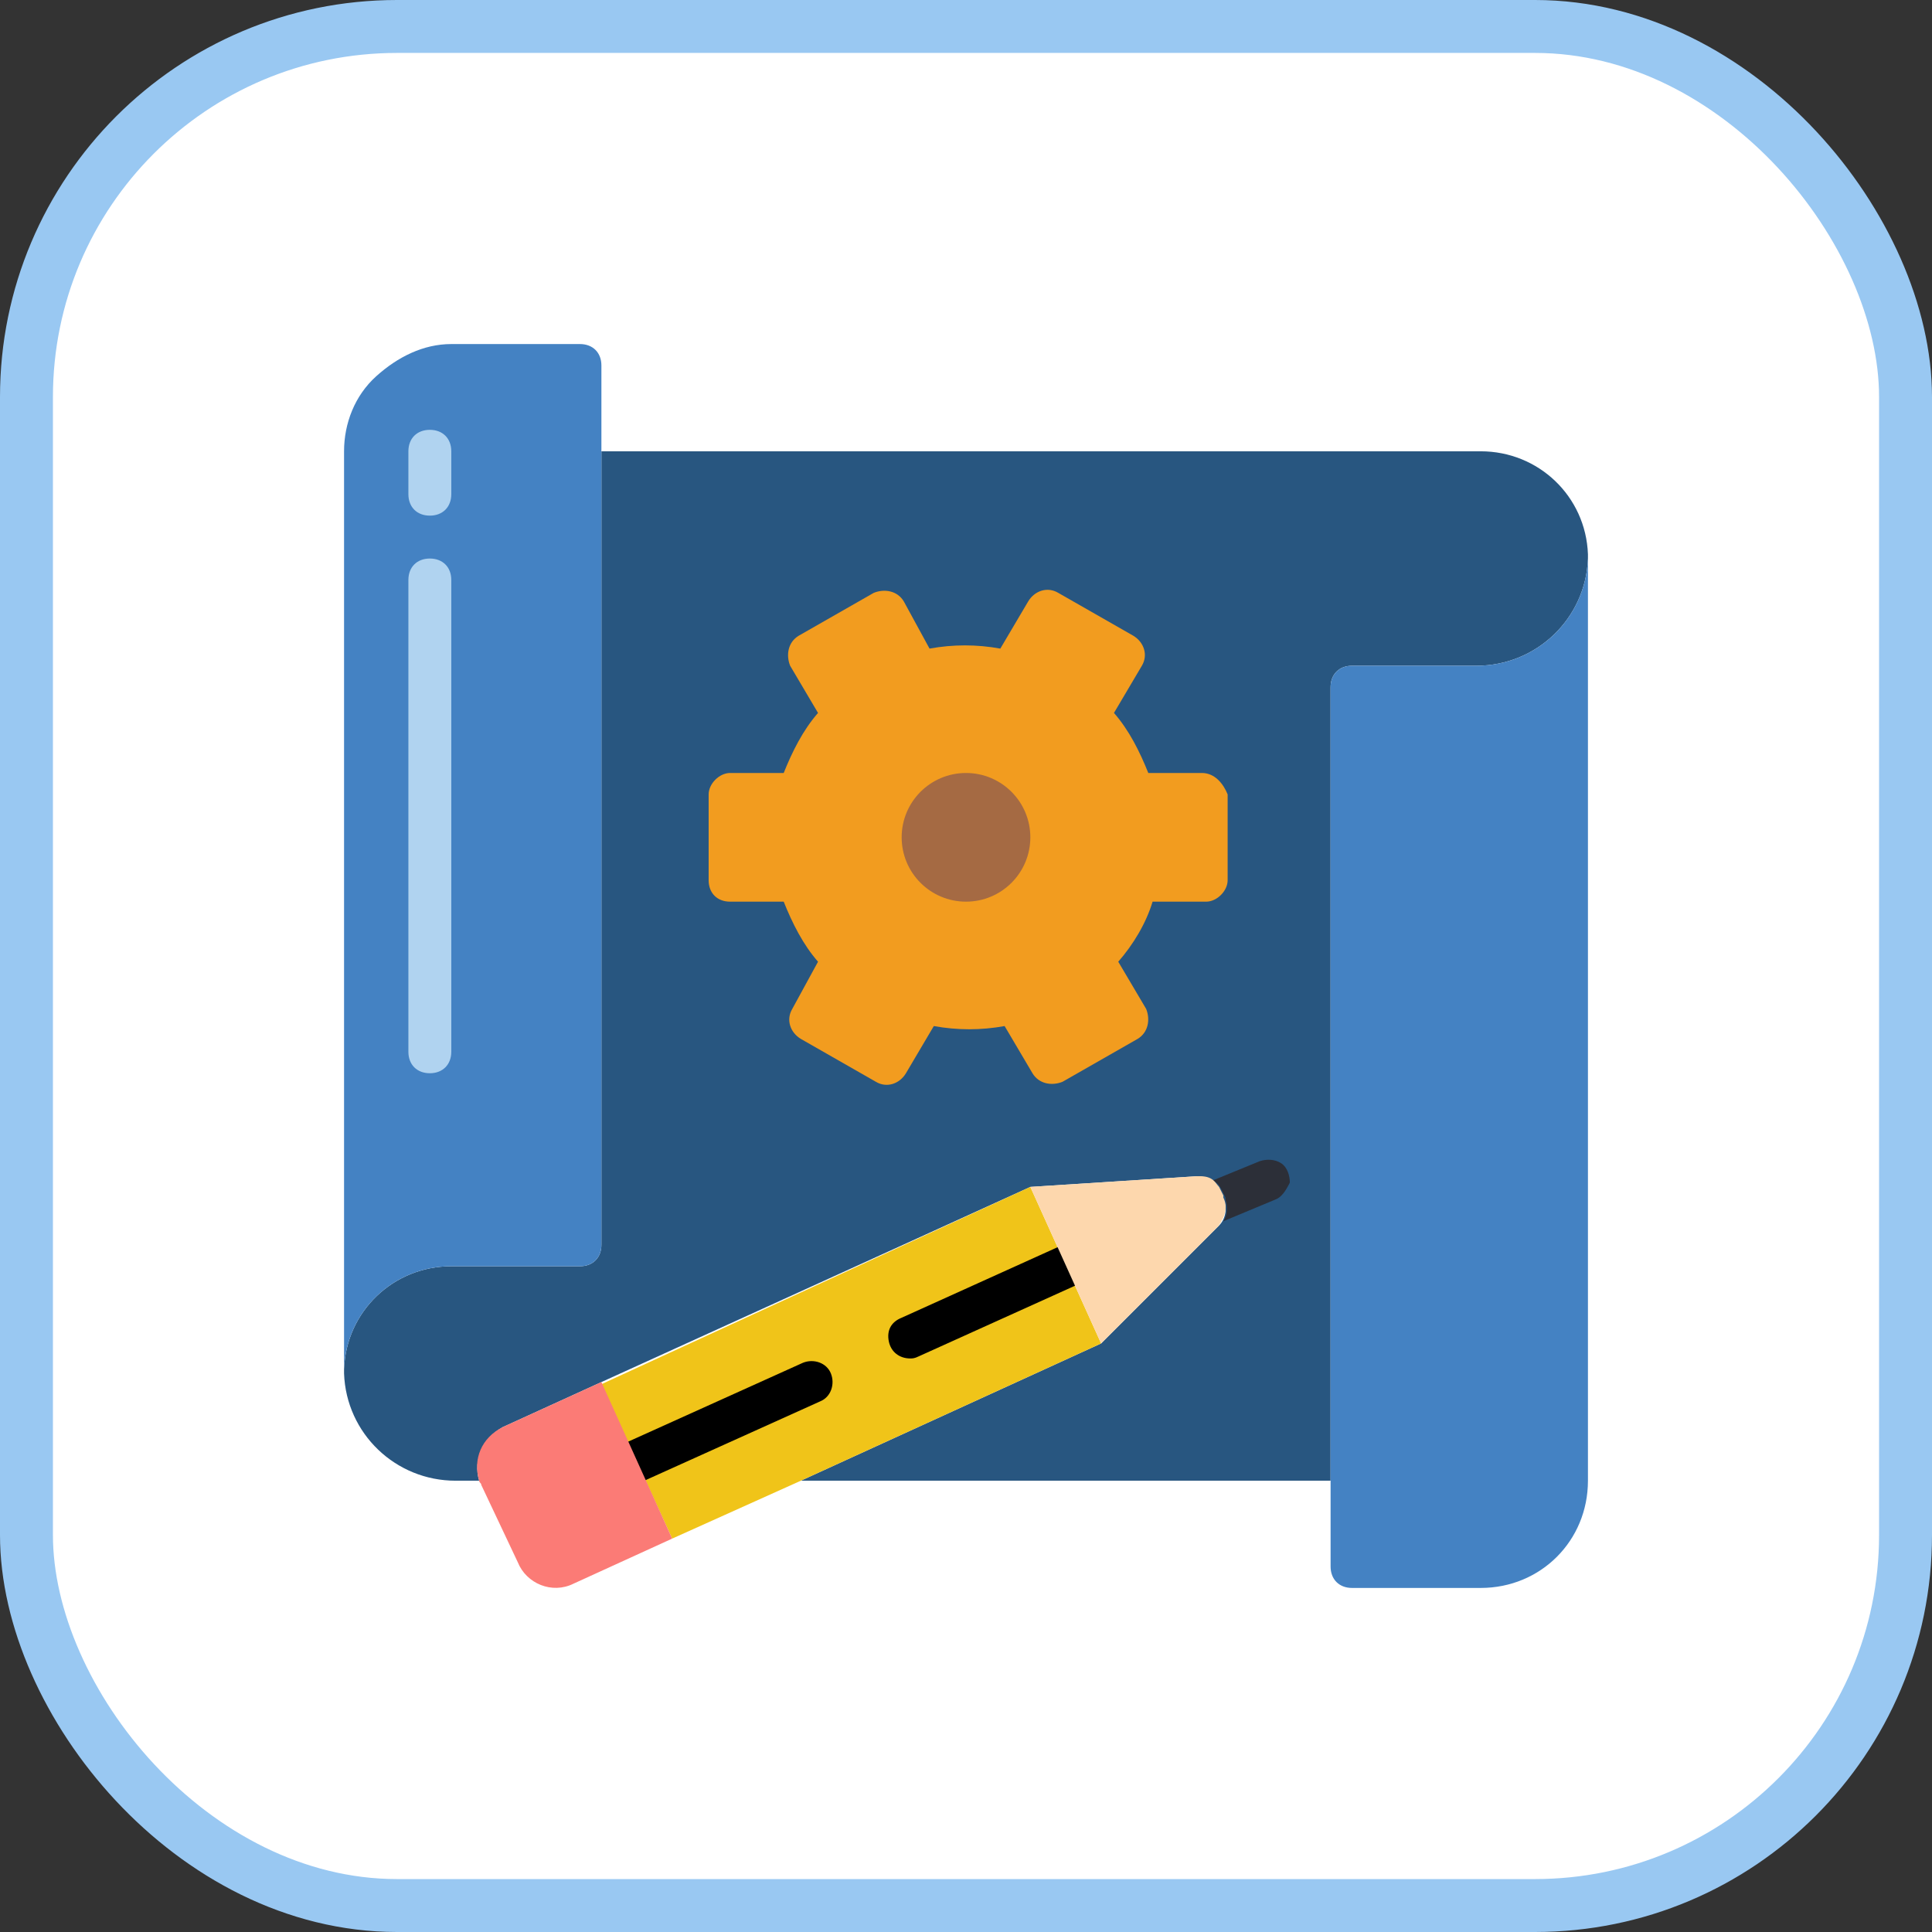 <?xml version="1.0" encoding="UTF-8"?>
<svg width="73px" height="73px" viewBox="0 0 73 73" version="1.1" xmlns="http://www.w3.org/2000/svg" xmlns:xlink="http://www.w3.org/1999/xlink">
    <rect x="0" y="0" width="73" height="73" fill="#333333" stroke="none"/>
    <!-- Generator: Sketch 51.3 (57544) - http://www.bohemiancoding.com/sketch -->
    <title>architecture-and-paradigms/architecture/prototype</title>
    <desc>Created with Sketch.</desc>
    <defs></defs>
    <g id="architecture-and-paradigms/architecture/prototype" stroke="none" stroke-width="1" fill="none" fill-rule="evenodd">
        <g id="container" transform="translate(2, 2)" fill="#FFFFFF" fill-rule="nonzero" stroke="#99C8F2" stroke-width="2">
            <rect id="mask" x="-1" y="-1" width="71" height="71" rx="14"></rect>
        </g>
        <g id="blueprint-(2)" transform="translate(13, 13)" fill-rule="nonzero">
            <path d="M47,7.942 L47,8.104 C46.919,10.372 45.055,12.155 42.786,12.155 L38.086,12.155 C37.6,12.155 37.276,12.479 37.276,12.966 L37.276,42.948 L17.26,42.948 L28.605,37.762 L33.062,33.305 C33.305,33.062 33.386,32.657 33.224,32.333 L33.062,31.928 C32.9,31.604 32.576,31.442 32.252,31.442 L25.931,31.847 L9.724,39.221 L5.997,40.922 C5.267,41.328 4.862,42.138 5.105,42.948 L4.214,42.948 C1.945,42.948 0.081,41.166 1.13686838e-13,38.896 L1.13686838e-13,38.734 C0.081,36.547 1.864,34.845 4.052,34.845 L8.914,34.845 C9.4,34.845 9.724,34.521 9.724,34.034 L9.724,4.052 L42.948,4.052 C45.136,4.052 46.919,5.753 47,7.942 Z" id="Shape" fill="#285680"></path>
            <path d="M47,8.104 L47,42.948 C47,45.217 45.217,47 42.948,47 L38.086,47 C37.6,47 37.276,46.676 37.276,46.19 L37.276,12.966 C37.276,12.479 37.6,12.155 38.086,12.155 L42.786,12.155 C45.055,12.155 46.919,10.372 47,8.104 Z" id="Shape" fill="#4482C3"></path>
            <path d="M9.724,0.81 L9.724,34.034 C9.724,34.521 9.4,34.845 8.914,34.845 L4.052,34.845 C1.864,34.845 0.081,36.547 0,38.734 L0,4.052 C0,2.998 0.405,1.945 1.216,1.216 C2.026,0.486 2.998,2.84217094e-14 4.052,2.84217094e-14 L8.914,2.84217094e-14 C9.4,2.84217094e-14 9.724,0.324 9.724,0.81 Z" id="Shape" fill="#4482C3"></path>
            <path d="M32.414,16.207 L30.388,16.207 C30.064,15.396 29.659,14.586 29.091,13.938 L30.145,12.155 C30.388,11.75 30.226,11.264 29.821,11.021 L26.984,9.4 C26.579,9.157 26.093,9.319 25.85,9.724 L24.797,11.507 C23.905,11.345 23.014,11.345 22.122,11.507 L21.15,9.724 C20.907,9.319 20.421,9.238 20.016,9.4 L17.179,11.021 C16.774,11.264 16.693,11.75 16.855,12.155 L17.909,13.938 C17.341,14.586 16.936,15.396 16.612,16.207 L14.586,16.207 C14.181,16.207 13.776,16.612 13.776,17.017 L13.776,20.259 C13.776,20.745 14.1,21.069 14.586,21.069 L16.612,21.069 C16.936,21.879 17.341,22.69 17.909,23.338 L16.936,25.121 C16.693,25.526 16.855,26.012 17.26,26.255 L20.097,27.876 C20.502,28.119 20.988,27.957 21.231,27.552 L22.284,25.769 C23.176,25.931 24.067,25.931 24.959,25.769 L26.012,27.552 C26.255,27.957 26.741,28.038 27.146,27.876 L29.983,26.255 C30.388,26.012 30.469,25.526 30.307,25.121 L29.253,23.338 C29.821,22.69 30.307,21.879 30.55,21.069 L32.576,21.069 C32.981,21.069 33.386,20.664 33.386,20.259 L33.386,17.017 C33.224,16.612 32.9,16.207 32.414,16.207 Z" id="Shape" fill="#F29C1F"></path>
            <path d="M25.931,18.638 C25.931,19.981 24.843,21.069 23.5,21.069 C22.157,21.069 21.069,19.981 21.069,18.638 C21.069,17.295 22.157,16.207 23.5,16.207 C24.843,16.207 25.931,17.295 25.931,18.638 Z" id="Shape" fill="#A56A43"></path>
            <path d="M3.241,27.552 C2.755,27.552 2.431,27.227 2.431,26.741 L2.431,8.914 C2.431,8.428 2.755,8.104 3.241,8.104 C3.727,8.104 4.052,8.428 4.052,8.914 L4.052,26.741 C4.052,27.227 3.727,27.552 3.241,27.552 Z" id="Shape" fill="#B0D3F0"></path>
            <path d="M3.241,6.483 C2.755,6.483 2.431,6.159 2.431,5.672 L2.431,4.052 C2.431,3.565 2.755,3.241 3.241,3.241 C3.727,3.241 4.052,3.565 4.052,4.052 L4.052,5.672 C4.052,6.159 3.727,6.483 3.241,6.483 Z" id="Shape" fill="#B0D3F0"></path>
            <path d="M35.169,32.333 L33.224,33.143 C33.386,32.9 33.386,32.576 33.305,32.333 L33.305,32.252 L33.143,31.928 C33.062,31.766 32.981,31.685 32.819,31.604 L34.602,30.874 C34.845,30.793 35.169,30.793 35.412,30.955 C35.655,31.117 35.736,31.442 35.736,31.685 C35.574,32.009 35.412,32.252 35.169,32.333 Z" id="Shape" fill="#2C2F38"></path>
            <polygon id="Shape" fill="#F0C419" points="28.605 37.762 17.26 42.948 12.398 45.136 9.724 39.302 25.931 31.847"></polygon>
            <path d="M21.393,38.329 C20.988,38.329 20.664,38.086 20.583,37.681 C20.502,37.276 20.664,36.952 21.069,36.79 L26.984,34.115 C27.39,33.953 27.876,34.115 28.038,34.521 C28.2,34.926 28.038,35.412 27.633,35.574 L21.717,38.248 C21.555,38.329 21.474,38.329 21.393,38.329 Z" id="Shape" fill="#000000"></path>
            <path d="M11.021,43.029 C10.615,43.029 10.291,42.786 10.21,42.381 C10.129,41.976 10.291,41.652 10.696,41.49 L17.341,38.491 C17.747,38.329 18.233,38.491 18.395,38.896 C18.557,39.302 18.395,39.788 17.99,39.95 L11.345,42.948 C11.264,43.029 11.183,43.029 11.021,43.029 Z" id="Shape" fill="#000000"></path>
            <path d="M12.398,45.136 L8.671,46.838 C7.86,47.243 6.888,46.838 6.564,46.028 L5.186,43.11 C5.186,43.029 5.105,43.029 5.105,42.948 C4.862,42.138 5.186,41.328 5.997,40.922 L9.724,39.221 L12.398,45.136 Z" id="Shape" fill="#FB7B76"></path>
            <path d="M33.143,33.143 C33.143,33.224 33.062,33.224 33.062,33.305 L28.605,37.762 L25.931,31.847 L32.252,31.442 C32.414,31.442 32.576,31.442 32.738,31.523 C32.9,31.604 32.981,31.766 33.062,31.847 L33.224,32.171 L33.224,32.252 C33.386,32.576 33.305,32.9 33.143,33.143 Z" id="Shape" fill="#FDD7AD"></path>
        </g>
    </g>
</svg>